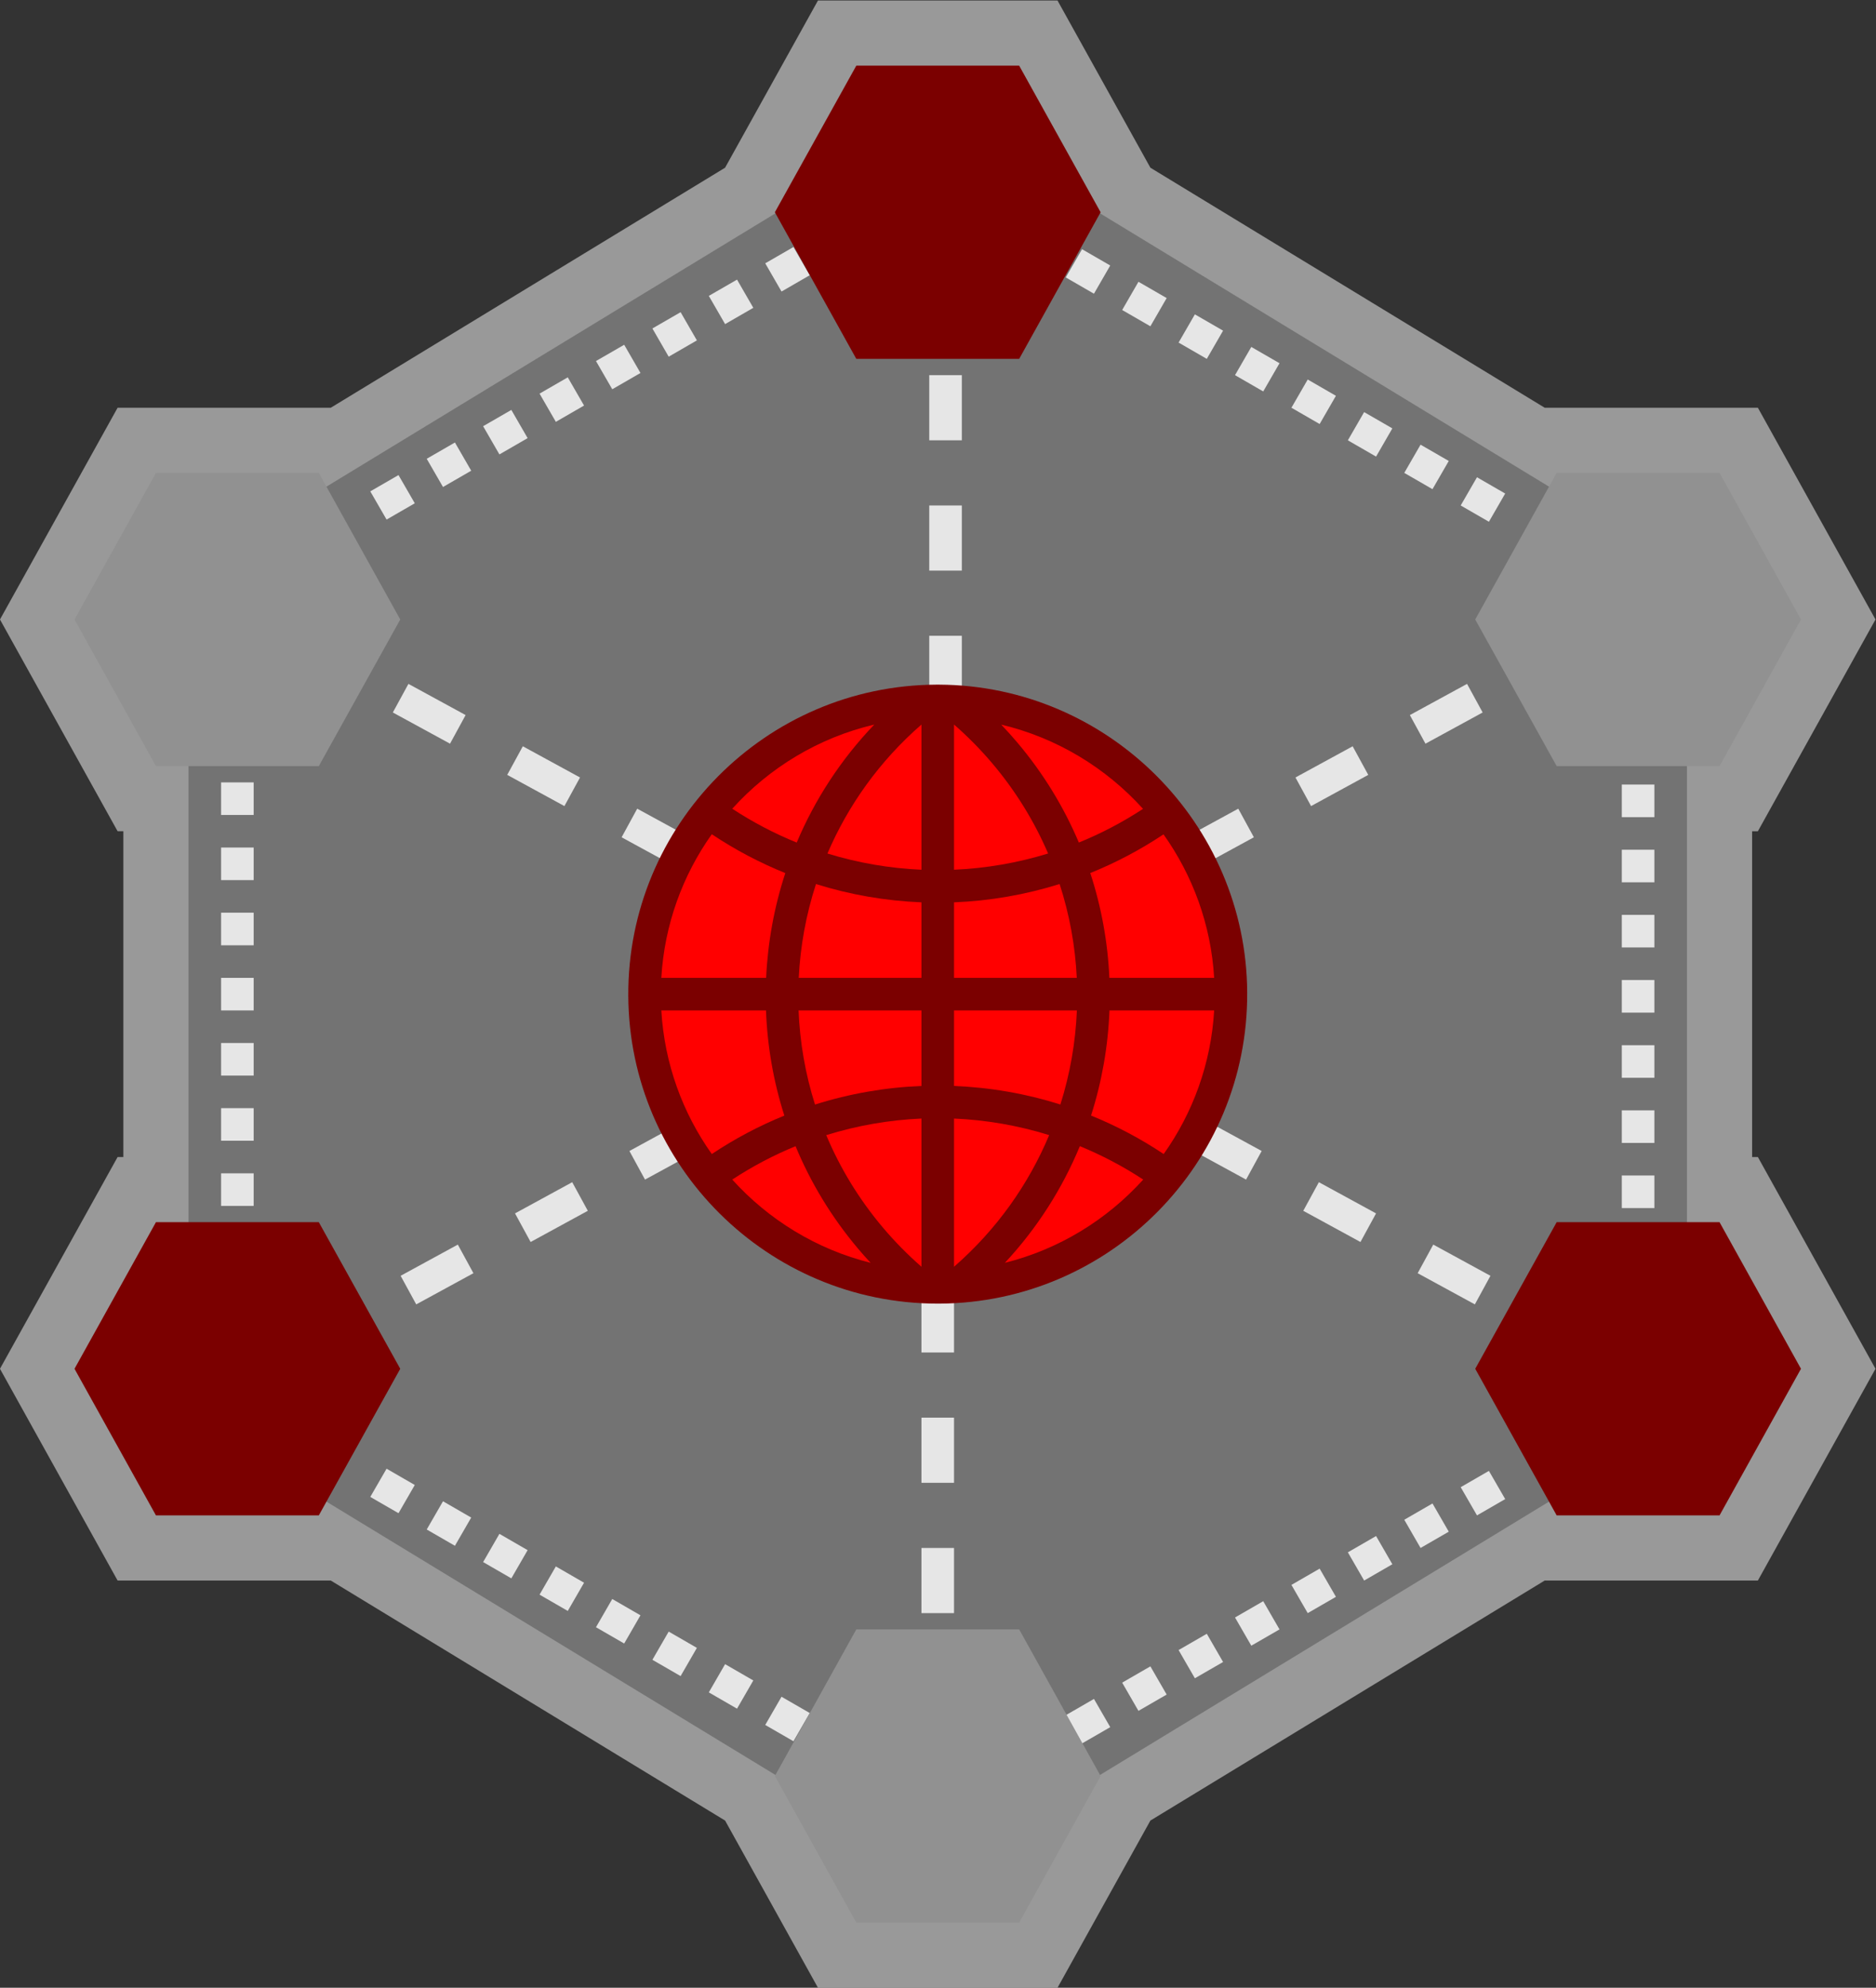 <?xml version="1.0" encoding="UTF-8" standalone="no"?>
<svg
   xmlns:dc="http://purl.org/dc/elements/1.1/"
   xmlns:cc="http://creativecommons.org/ns#"
   xmlns:rdf="http://www.w3.org/1999/02/22-rdf-syntax-ns#"
   xmlns:svg="http://www.w3.org/2000/svg"
   xmlns="http://www.w3.org/2000/svg"
   viewBox="0 0 307.071 325.333"
   height="325.333"
   width="307.071"
   xml:space="preserve"
   id="svg2"
   version="1.1"><rect x="0" y="0" width="307.071" height="325.333" fill="#333333" stroke="none"/><defs
     id="defs6"><clipPath
       id="clipPath18"
       clipPathUnits="userSpaceOnUse"><path
         id="path16"
         d="M 0,256 H 256 V 0 H 0 Z" /></clipPath><clipPath
       id="clipPath26"
       clipPathUnits="userSpaceOnUse"><path
         id="path24"
         d="M 12.848,250 H 243.152 V 6 H 12.848 Z" /></clipPath><clipPath
       id="clipPath60"
       clipPathUnits="userSpaceOnUse"><path
         id="path58"
         d="M 0,256 H 256 V 0 H 0 Z" /></clipPath></defs><g
     transform="matrix(1.333,0,0,-1.333,-17.131,333.333)"
     id="g10"><g
       id="g12"><g
         clip-path="url(#clipPath18)"
         id="g14"><g
           id="g20"><g
             id="g22" /><g
             id="g34"><g
               style="opacity:0.5"
               id="g32"
               clip-path="url(#clipPath26)"><g
                 id="g30"
                 transform="translate(230.993,103.885)"><path
                   id="path28"
                   style="fill:#ffffff;fill-opacity:1;fill-rule:nonzero;stroke:none"
                   d="m 0,0 -2.286,4.115 h -0.707 v 40 h 0.707 L 0,48.23 l 10,18 2.158,3.885 L 10,74 0,92 -2.286,96.115 h -4.707 -20 -1.471 L -76.881,125.586 -86,142 l -2.286,4.115 h -4.707 -20 -4.707 l -2.286,-4.115 -9.119,-16.414 -48.417,-29.471 h -1.471 -20 -4.707 l -2.286,-4.115 -10,-18 -2.159,-3.885 2.159,-3.885 10,-18 2.286,-4.115 h 0.707 v -40 H -203.7 L -205.986,0 l -10,-18 -2.159,-3.885 2.159,-3.885 10,-18 2.286,-4.115 h 4.707 20 1.471 l 48.417,-29.47 9.119,-16.415 2.286,-4.115 h 4.707 20 4.707 l 2.286,4.115 9.119,16.415 48.417,29.47 h 1.471 20 4.707 L 0,-43.77 l 10,18 2.158,3.885 L 10,-18 Z" /></g></g></g></g></g></g><g
       transform="translate(220,76)"
       id="g36"><path
         id="path38"
         style="fill:#737373;fill-opacity:1;fill-rule:nonzero;stroke:none"
         d="m 0,0 v 104 l -92,56 -92,-56 V 0 l 92,-56 z" /></g><g
       transform="translate(147.182,214)"
       id="g40"><path
         id="path42"
         style="fill:#e6e6e6;fill-opacity:1;fill-rule:nonzero;stroke:none"
         d="m 0,0 -3.464,2 2,3.464 3.464,-2 z m 6.929,-4 -3.464,2 2,3.464 3.464,-2 z m 6.927,-4 -3.463,2 2,3.464 3.463,-2 z m 6.929,-4 -3.464,2 2,3.464 3.464,-2 z m 6.928,-4 -3.464,2 2,3.464 3.464,-2 z m 6.929,-4 -3.464,2 2,3.464 3.464,-2 z m 6.927,-4 -3.464,2 2,3.464 3.464,-2 z m 6.929,-4 -3.464,2 2,3.464 3.464,-2 z m 20.32,-36.268 h -4 v 4 h 4 z m 0,-8 h -4 v 4 h 4 z m 0,-8 h -4 v 4 h 4 z m 0,-8 h -4 v 4 h 4 z m 0,-8 h -4 v 4 h 4 z m 0,-8 h -4 v 4 h 4 z m 0,-8 h -4 v 4 h 4 z M 47.034,-150 l -2,3.464 3.464,2 2,-3.464 z m -6.929,-4 -2,3.464 3.464,2 2,-3.464 z m -6.927,-4 -2,3.464 3.464,2 2,-3.464 z m -6.929,-4 -2,3.464 3.464,2 2,-3.464 z m -6.928,-4 -2,3.464 3.464,2 2,-3.464 z m -6.928,-4 -2,3.464 3.463,2 2,-3.464 z m -6.928,-4 -2,3.464 3.464,2 2,-3.464 z m -6.929,-4 -2,3.464 3.465,2 2,-3.464 z" /></g><g
       transform="translate(106.818,217.732)"
       id="g44"><path
         id="path46"
         style="fill:#e6e6e6;fill-opacity:1;fill-rule:nonzero;stroke:none"
         d="m 0,0 3.464,2 2,-3.464 -3.464,-2 z m -6.929,-4 3.464,2 2,-3.464 -3.464,-2 z m -6.927,-4 3.463,2 2,-3.464 -3.463,-2 z m -6.929,-4 3.464,2 2,-3.464 -3.464,-2 z m -6.928,-4 3.464,2 2,-3.464 -3.464,-2 z m -6.929,-4 3.464,2 2,-3.464 -3.464,-2 z m -6.927,-4 3.464,2 2,-3.464 -3.464,-2 z m -6.929,-4 3.464,2 2,-3.464 -3.464,-2 z m -18.32,-35.732 h 4 v -4 h -4 z m 0,-8 h 4 v -4 h -4 z m 0,-8 h 4 v -4 h -4 z m 0,-8 h 4 v -4 h -4 z m 0,-8 h 4 v -4 h -4 z m 0,-8 h 4 v -4 h -4 z m 0,-8 h 4 v -4 h -4 z m 18.32,-39.732 2,3.464 3.464,-2 -2,-3.464 z m 6.929,-4 2,3.464 3.464,-2 -2,-3.464 z m 6.927,-4 2,3.464 3.464,-2 -2,-3.464 z m 6.929,-4 2,3.464 3.464,-2 -2,-3.464 z m 6.928,-4 2,3.464 3.464,-2 -2,-3.464 z m 6.929,-4 2,3.464 3.463,-2 -2,-3.464 z m 6.927,-4 2,3.464 3.464,-2 -2,-3.464 z m 6.928,-4 2,3.464 3.465,-2 -2,-3.464 z" /></g><path
       id="path48"
       style="fill:#e6e6e6;fill-opacity:1;fill-rule:nonzero;stroke:none"
       d="m 130.958,172 h -4 v -8 h 4 z" /><path
       id="path50"
       style="fill:#e6e6e6;fill-opacity:1;fill-rule:nonzero;stroke:none"
       d="m 126.958,196 h 4 v 8 h -4 z" /><path
       id="path52"
       style="fill:#e6e6e6;fill-opacity:1;fill-rule:nonzero;stroke:none"
       d="m 126.958,180 h 4 v 8 h -4 z" /><g
       id="g54"><g
         clip-path="url(#clipPath60)"
         id="g56"><g
           transform="translate(159.381,108.764)"
           id="g62"><path
             id="path64"
             style="fill:#e6e6e6;fill-opacity:1;fill-rule:nonzero;stroke:none"
             d="m 0,0 6.48,-3.534 1.916,3.512 -6.44,3.511 C 1.369,2.286 0.713,1.124 0,0" /></g><g
           transform="translate(179.907,97.567)"
           id="g66"><path
             id="path68"
             style="fill:#e6e6e6;fill-opacity:1;fill-rule:nonzero;stroke:none"
             d="M 0,0 1.916,3.512 -5.107,7.343 -7.023,3.831 Z" /></g><g
           transform="translate(208,82.244)"
           id="g70"><path
             id="path72"
             style="fill:#e6e6e6;fill-opacity:1;fill-rule:nonzero;stroke:none"
             d="M 0,0 1.916,3.512 -5.107,7.343 -7.023,3.831 Z" /></g><g
           transform="translate(55.023,89.587)"
           id="g74"><path
             id="path76"
             style="fill:#e6e6e6;fill-opacity:1;fill-rule:nonzero;stroke:none"
             d="m 0,0 -7.023,-3.831 1.916,-3.512 7.023,3.831 z" /></g><g
           transform="translate(188.846,97.248)"
           id="g78"><path
             id="path80"
             style="fill:#e6e6e6;fill-opacity:1;fill-rule:nonzero;stroke:none"
             d="m 0,0 -1.915,-3.512 7.023,-3.83 1.915,3.512 z" /></g><g
           transform="translate(96.579,112.254)"
           id="g82"><path
             id="path84"
             style="fill:#e6e6e6;fill-opacity:1;fill-rule:nonzero;stroke:none"
             d="m 0,0 -6.44,-3.513 1.916,-3.511 6.48,3.534 C 1.244,-2.366 0.586,-1.204 0,0" /></g><g
           transform="translate(69.069,97.248)"
           id="g86"><path
             id="path88"
             style="fill:#e6e6e6;fill-opacity:1;fill-rule:nonzero;stroke:none"
             d="m 0,0 -7.023,-3.83 1.916,-3.512 7.023,3.83 z" /></g><g
           transform="translate(83.116,104.91)"
           id="g90"><path
             id="path92"
             style="fill:#e6e6e6;fill-opacity:1;fill-rule:nonzero;stroke:none"
             d="m 0,0 -7.023,-3.831 1.916,-3.512 7.023,3.831 z" /></g><path
           id="path94"
           style="fill:#e6e6e6;fill-opacity:1;fill-rule:nonzero;stroke:none"
           d="m 126,84 h 4 v 8 h -4 z" /><path
           id="path96"
           style="fill:#e6e6e6;fill-opacity:1;fill-rule:nonzero;stroke:none"
           d="m 130,60 h -4 v -8 h 4 z" /><path
           id="path98"
           style="fill:#e6e6e6;fill-opacity:1;fill-rule:nonzero;stroke:none"
           d="m 130,76 h -4 v -8 h 4 z" /><g
           transform="translate(97.577,147.236)"
           id="g100"><path
             id="path102"
             style="fill:#e6e6e6;fill-opacity:1;fill-rule:nonzero;stroke:none"
             d="M 0,0 -6.48,3.534 -8.395,0.022 -1.956,-3.49 C -1.369,-2.286 -0.712,-1.124 0,0" /></g><g
           transform="translate(77.051,158.433)"
           id="g104"><path
             id="path106"
             style="fill:#e6e6e6;fill-opacity:1;fill-rule:nonzero;stroke:none"
             d="m 0,0 -1.916,-3.512 7.023,-3.831 1.916,3.512 z" /></g><g
           transform="translate(48.958,173.756)"
           id="g108"><path
             id="path110"
             style="fill:#e6e6e6;fill-opacity:1;fill-rule:nonzero;stroke:none"
             d="m 0,0 -1.916,-3.512 7.023,-3.831 1.916,3.512 z" /></g><g
           transform="translate(201.935,166.413)"
           id="g112"><path
             id="path114"
             style="fill:#e6e6e6;fill-opacity:1;fill-rule:nonzero;stroke:none"
             d="M 0,0 7.023,3.831 5.107,7.343 -1.916,3.512 Z" /></g><g
           transform="translate(68.112,158.752)"
           id="g116"><path
             id="path118"
             style="fill:#e6e6e6;fill-opacity:1;fill-rule:nonzero;stroke:none"
             d="M 0,0 1.915,3.512 -5.108,7.342 -7.023,3.83 Z" /></g><g
           transform="translate(160.379,143.747)"
           id="g120"><path
             id="path122"
             style="fill:#e6e6e6;fill-opacity:1;fill-rule:nonzero;stroke:none"
             d="M 0,0 6.44,3.512 4.524,7.024 -1.956,3.49 C -1.243,2.366 -0.587,1.204 0,0" /></g><g
           transform="translate(187.889,158.752)"
           id="g124"><path
             id="path126"
             style="fill:#e6e6e6;fill-opacity:1;fill-rule:nonzero;stroke:none"
             d="M 0,0 7.023,3.83 5.107,7.342 -1.916,3.512 Z" /></g><g
           transform="translate(173.842,151.09)"
           id="g128"><path
             id="path130"
             style="fill:#e6e6e6;fill-opacity:1;fill-rule:nonzero;stroke:none"
             d="M 0,0 7.023,3.831 5.107,7.343 -1.916,3.512 Z" /></g><g
           transform="translate(127.997,90)"
           id="g132"><path
             id="path134"
             style="fill:#7b0000;fill-opacity:1;fill-rule:nonzero;stroke:none"
             d="M 0,0 C -20.863,0 -37.89,16.918 -37.997,37.805 -38.104,58.758 -21.145,75.892 -0.192,76 H 0.187 C 20.937,75.893 37.896,58.934 38.003,38.195 38.11,17.242 21.15,0.107 0.197,0 Z" /></g><g
           transform="translate(130,112.725)"
           id="g136"><path
             id="path138"
             style="fill:#ff0000;fill-opacity:1;fill-rule:nonzero;stroke:none"
             d="M 0,0 V -18.197 C 5.246,-13.627 9.153,-8.07 11.683,-2.035 7.874,-0.85 3.946,-0.172 0,0" /></g><g
           transform="translate(114.309,110.688)"
           id="g140"><path
             id="path142"
             style="fill:#ff0000;fill-opacity:1;fill-rule:nonzero;stroke:none"
             d="m 0,0 c 1.689,-4.023 4.008,-7.857 6.968,-11.361 1.445,-1.711 3.032,-3.323 4.723,-4.797 V 2.037 C 7.742,1.865 3.812,1.186 0,0" /></g><g
           transform="translate(102.769,105.232)"
           id="g144"><path
             id="path146"
             style="fill:#ff0000;fill-opacity:1;fill-rule:nonzero;stroke:none"
             d="m 0,0 c 4.459,-4.936 10.342,-8.561 16.99,-10.223 -0.527,0.567 -1.041,1.145 -1.539,1.735 C 12.176,-4.609 9.62,-0.359 7.771,4.098 5.086,2.996 2.483,1.631 0,0" /></g><g
           transform="translate(145.45,109.334)"
           id="g148"><path
             id="path150"
             style="fill:#ff0000;fill-opacity:1;fill-rule:nonzero;stroke:none"
             d="M 0,0 C -2.145,-5.184 -5.22,-10.047 -9.203,-14.322 -2.552,-12.66 3.326,-9.033 7.781,-4.102 5.294,-2.469 2.688,-1.102 0,0" /></g><g
           transform="translate(146.825,113.093)"
           id="g152"><path
             id="path154"
             style="fill:#ff0000;fill-opacity:1;fill-rule:nonzero;stroke:none"
             d="m 0,0 c 3.086,-1.253 6.077,-2.831 8.919,-4.726 3.578,5.041 5.817,11.093 6.198,17.633 H 2.263 C 2.096,8.533 1.338,4.188 0,0" /></g><g
           transform="translate(94.058,126)"
           id="g156"><path
             id="path158"
             style="fill:#ff0000;fill-opacity:1;fill-rule:nonzero;stroke:none"
             d="m 0,0 c 0.382,-6.547 2.622,-12.596 6.198,-17.633 2.839,1.893 5.824,3.467 8.907,4.721 C 13.76,-8.703 13.012,-4.355 12.853,0 Z" /></g><g
           transform="translate(110.911,126)"
           id="g160"><path
             id="path162"
             style="fill:#ff0000;fill-opacity:1;fill-rule:nonzero;stroke:none"
             d="m 0,0 c 0.156,-3.898 0.825,-7.785 2.018,-11.555 4.256,1.346 8.655,2.106 13.071,2.282 V 0 Z" /></g><g
           transform="translate(130,116.727)"
           id="g164"><path
             id="path166"
             style="fill:#ff0000;fill-opacity:1;fill-rule:nonzero;stroke:none"
             d="m 0,0 c 4.412,-0.176 8.807,-0.935 13.061,-2.277 1.184,3.751 1.863,7.636 2.025,11.55 H 0 Z" /></g><g
           transform="translate(149.075,130)"
           id="g168"><path
             id="path170"
             style="fill:#ff0000;fill-opacity:1;fill-rule:nonzero;stroke:none"
             d="M 0,0 H 12.866 C 12.482,6.527 10.232,12.577 6.647,17.619 3.783,15.709 0.77,14.125 -2.344,12.868 -0.971,8.678 -0.192,4.343 0,0" /></g><g
           transform="translate(130,130)"
           id="g172"><path
             id="path174"
             style="fill:#ff0000;fill-opacity:1;fill-rule:nonzero;stroke:none"
             d="M 0,0 H 15.073 C 14.885,3.89 14.186,7.764 12.964,11.52 8.741,10.196 4.379,9.447 0,9.272 Z" /></g><g
           transform="translate(110.931,130)"
           id="g176"><path
             id="path178"
             style="fill:#ff0000;fill-opacity:1;fill-rule:nonzero;stroke:none"
             d="M 0,0 H 15.069 V 9.272 C 10.694,9.447 6.337,10.195 2.116,11.516 0.903,7.78 0.195,3.904 0,0" /></g><g
           transform="translate(94.058,130)"
           id="g180"><path
             id="path182"
             style="fill:#ff0000;fill-opacity:1;fill-rule:nonzero;stroke:none"
             d="m 0,0 h 12.87 c 0.2,4.361 0.988,8.694 2.353,12.863 -3.125,1.262 -6.151,2.851 -9.026,4.77 C 2.62,12.592 0.381,6.538 0,0" /></g><g
           transform="translate(130,161.102)"
           id="g184"><path
             id="path186"
             style="fill:#ff0000;fill-opacity:1;fill-rule:nonzero;stroke:none"
             d="m 0,0 v -17.827 c 3.901,0.17 7.785,0.834 11.553,1.994 C 9.876,-11.93 7.604,-8.207 4.724,-4.798 3.279,-3.087 1.692,-1.476 0,0" /></g><g
           transform="translate(114.456,145.267)"
           id="g188"><path
             id="path190"
             style="fill:#ff0000;fill-opacity:1;fill-rule:nonzero;stroke:none"
             d="M 0,0 C 3.766,-1.159 7.645,-1.823 11.544,-1.992 V 15.835 C 6.393,11.348 2.532,5.91 0,0" /></g><g
           transform="translate(102.769,150.766)"
           id="g192"><path
             id="path194"
             style="fill:#ff0000;fill-opacity:1;fill-rule:nonzero;stroke:none"
             d="m 0,0 c 2.527,-1.659 5.179,-3.044 7.913,-4.155 2.22,5.261 5.403,10.184 9.525,14.488 C 10.601,8.723 4.556,5.044 0,0" /></g><g
           transform="translate(135.796,161.091)"
           id="g196"><path
             id="path198"
             style="fill:#ff0000;fill-opacity:1;fill-rule:nonzero;stroke:none"
             d="m 0,0 c 0.685,-0.716 1.347,-1.453 1.984,-2.207 3.199,-3.787 5.709,-7.926 7.547,-12.27 2.724,1.107 5.364,2.486 7.881,4.136 C 12.854,-5.298 6.814,-1.616 0,0" /></g><g
           transform="translate(52,192)"
           id="g200"><path
             id="path202"
             style="fill:#919191;fill-opacity:1;fill-rule:nonzero;stroke:none"
             d="m 0,0 h -20 l -10,-18 10,-18 H 0 l 10,18 z" /></g><g
           transform="translate(224,192)"
           id="g204"><path
             id="path206"
             style="fill:#919191;fill-opacity:1;fill-rule:nonzero;stroke:none"
             d="m 0,0 h -20 l -10,-18 10,-18 H 0 l 10,18 z" /></g><g
           transform="translate(138,50)"
           id="g208"><path
             id="path210"
             style="fill:#919191;fill-opacity:1;fill-rule:nonzero;stroke:none"
             d="m 0,0 h -20 l -10,-18 10,-18 H 0 l 10,18 z" /></g><g
           transform="translate(138,242)"
           id="g212"><path
             id="path214"
             style="fill:#7b0000;fill-opacity:1;fill-rule:nonzero;stroke:none"
             d="m 0,0 h -20 l -10,-18 10,-18 H 0 l 10,18 z" /></g><g
           transform="translate(52,100)"
           id="g216"><path
             id="path218"
             style="fill:#7b0000;fill-opacity:1;fill-rule:nonzero;stroke:none"
             d="m 0,0 h -20 l -10,-18 10,-18 H 0 l 10,18 z" /></g><g
           transform="translate(224,100)"
           id="g220"><path
             id="path222"
             style="fill:#7b0000;fill-opacity:1;fill-rule:nonzero;stroke:none"
             d="m 0,0 h -20 l -10,-18 10,-18 H 0 l 10,18 z" /></g></g></g></g></svg>